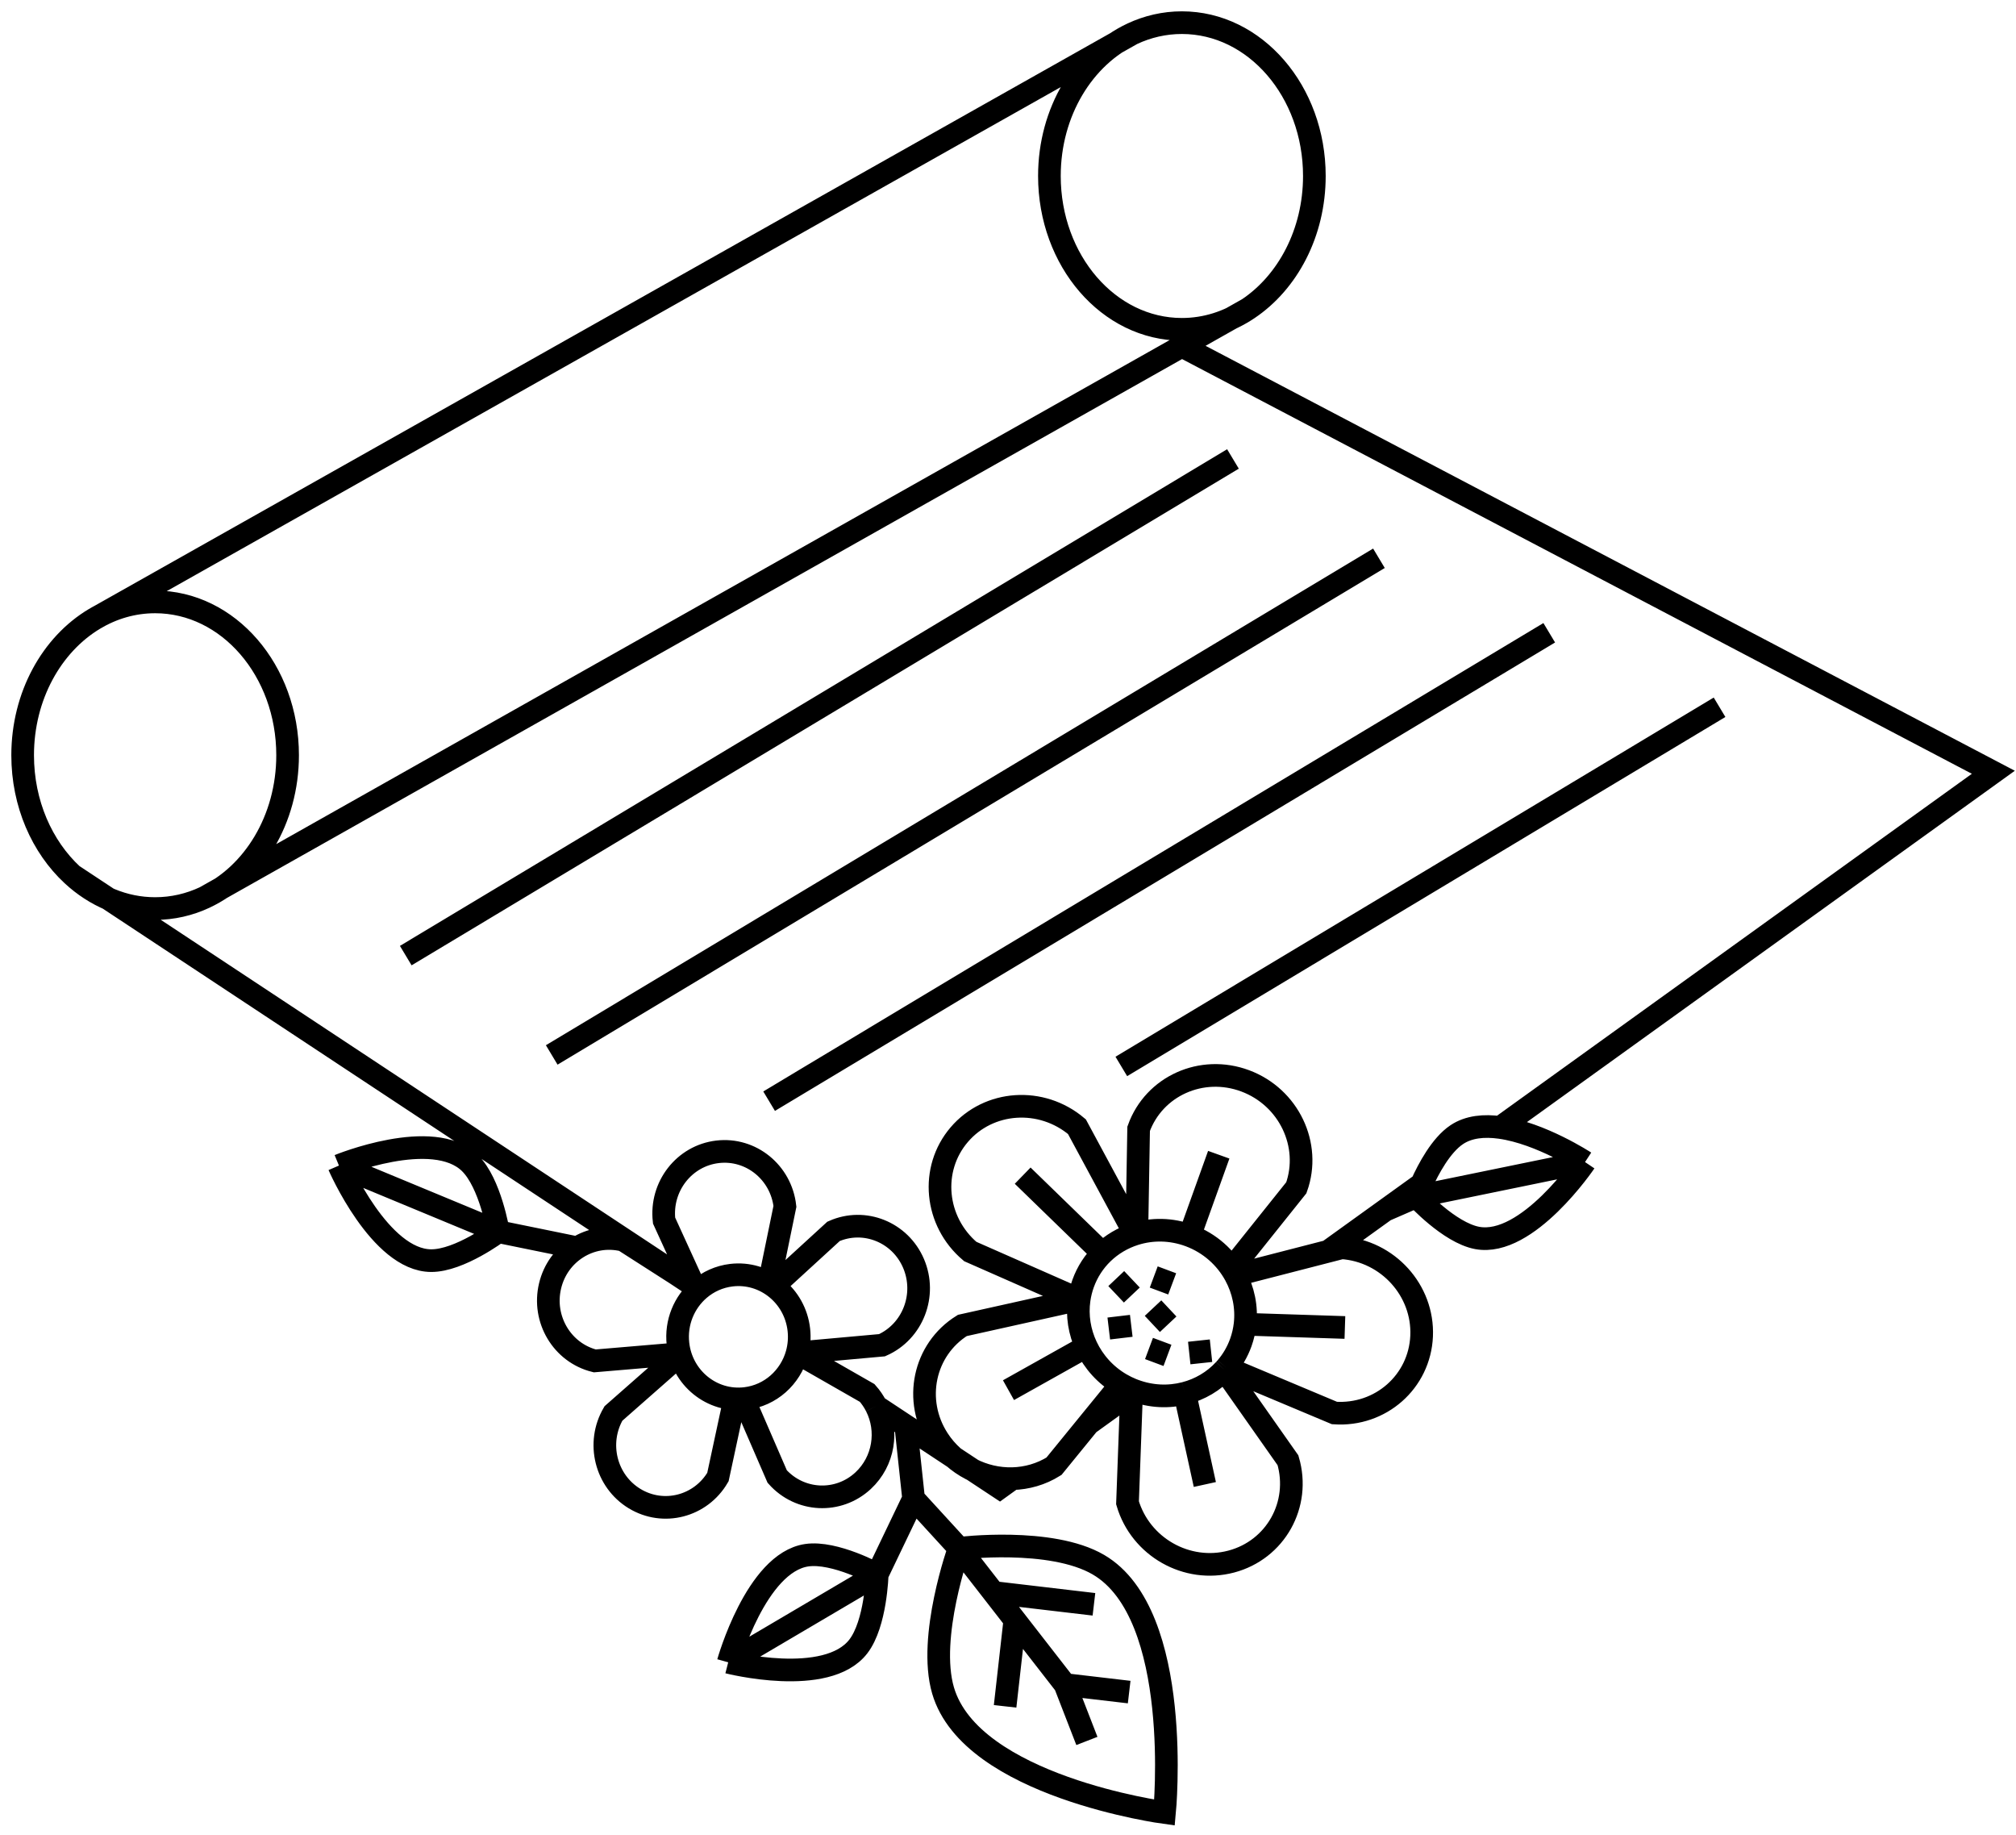 <svg width="89" height="81" viewBox="0 0 89 81" fill="none" xmlns="http://www.w3.org/2000/svg">
<path d="M4.167 27.317C2.286 28.443 1 30.714 1 33.333C1 35.47 1.856 37.376 3.193 38.616M4.167 27.317C4.97 26.837 5.882 26.566 6.849 26.566C10.079 26.566 12.697 29.595 12.697 33.333C12.697 36.173 11.185 38.605 9.042 39.608M4.167 27.317L49.983 1.492M49.983 1.492C47.84 2.496 46.328 4.927 46.328 7.767C46.328 11.505 48.946 14.535 52.176 14.535C53.242 14.535 54.241 14.205 55.101 13.629M49.983 1.492C50.66 1.175 51.401 1 52.176 1C55.407 1 58.025 4.03 58.025 7.767C58.025 10.272 56.849 12.459 55.101 13.629M9.042 39.608C8.365 39.926 7.624 40.1 6.849 40.1C5.466 40.1 4.195 39.545 3.193 38.616M9.042 39.608L52.176 15.279M55.101 13.629L52.176 15.279M3.193 38.616L30.872 56.904M52.176 15.279L88 34.085L66.224 49.762M52.522 54.537C51.707 54.233 50.858 54.228 50.099 54.467M52.522 54.537C53.417 54.872 54.114 55.508 54.535 56.282M52.522 54.537L53.804 50.965M54.366 56.002L57.229 52.422C57.906 50.536 56.896 48.424 54.974 47.706C53.051 46.987 50.944 47.934 50.267 49.821L50.188 54.441L50.099 54.467M54.966 58.447C54.935 58.717 54.873 58.988 54.778 59.254C54.628 59.671 54.408 60.043 54.136 60.36M54.966 58.447L59.373 58.59M54.966 58.447C55.051 57.692 54.892 56.937 54.535 56.282M52.306 61.493C51.597 61.676 50.82 61.649 50.071 61.369C50.034 61.355 49.997 61.341 49.96 61.326M52.306 61.493L53.19 65.52M52.306 61.493C52.974 61.322 53.582 60.964 54.051 60.456M47.96 59.432L44.522 61.357M47.96 59.432C47.658 58.792 47.538 58.071 47.641 57.354M47.96 59.432C48.28 60.109 48.804 60.696 49.484 61.091M47.641 57.354C47.675 57.119 47.732 56.884 47.815 56.652C48.003 56.129 48.301 55.678 48.675 55.314M47.641 57.354L42.834 55.237C41.264 53.91 41.046 51.601 42.347 50.08C43.647 48.558 45.974 48.401 47.543 49.728L50.099 54.467M47.641 57.354L42.483 58.501C40.778 59.564 40.302 61.817 41.419 63.533C42.164 64.677 43.429 65.293 44.695 65.262M50.099 54.467C49.566 54.635 49.077 54.924 48.675 55.314M54.535 56.282L58.635 55.226M54.136 60.36C54.108 60.393 54.08 60.425 54.051 60.456M54.136 60.36L58.912 62.365C60.949 62.504 62.671 60.984 62.76 58.97C62.848 56.956 61.269 55.211 59.233 55.072L58.635 55.226M54.051 60.456L56.86 64.451C57.433 66.402 56.312 68.404 54.355 68.922C52.399 69.44 50.349 68.279 49.776 66.328L49.955 61.475M49.96 61.326C49.794 61.258 49.635 61.179 49.484 61.091M49.96 61.326L49.955 61.475M49.484 61.091L48.055 62.843M48.675 55.314L45.148 51.889M49.388 58.093L49.503 59.06M50.725 59.517L51.54 59.821M49.273 57.126L49.973 56.464M50.903 57.735L51.571 58.447M50.934 56.361L51.748 56.665M52.501 59.718L53.462 59.615M30.753 57.014L29.317 53.872C29.147 52.369 30.204 51.01 31.677 50.837C33.151 50.663 34.482 51.742 34.652 53.245L33.954 56.638M29.643 59.778L26.257 60.065C24.816 59.707 23.933 58.225 24.284 56.755C24.457 56.026 24.901 55.438 25.481 55.072M30.405 56.584L27.528 54.741C26.8 54.56 26.07 54.7 25.481 55.072M34.271 56.662L36.799 54.347C38.159 53.744 39.741 54.38 40.332 55.768C40.922 57.156 40.299 58.77 38.939 59.373L35.555 59.678M35.321 59.786L38.284 61.481C38.444 61.661 38.577 61.857 38.681 62.063M32.937 61.999L34.311 65.169C35.309 66.288 37.007 66.37 38.104 65.352C39.025 64.497 39.23 63.139 38.681 62.063M32.422 61.806L31.694 65.192C30.935 66.492 29.287 66.917 28.013 66.142C26.739 65.367 26.322 63.686 27.081 62.386L29.654 60.122M42.341 68.336C42.341 68.336 46.393 67.834 48.491 69.059C52.258 71.257 51.411 80 51.411 80C51.411 80 42.875 78.855 41.633 74.612C40.941 72.248 42.341 68.336 42.341 68.336ZM42.341 68.336L43.858 70.286M42.341 68.336L40.332 66.142M43.858 70.286L48.294 70.808M43.858 70.286L44.802 71.501M44.802 71.501L44.372 75.311M44.802 71.501L47.017 74.35M47.017 74.35L47.983 76.839M47.017 74.35L49.849 74.682M38.725 69.493L32.148 73.368M38.725 69.493C38.725 69.493 38.67 71.66 37.892 72.669C36.495 74.481 32.148 73.368 32.148 73.368M38.725 69.493C38.725 69.493 36.858 68.459 35.613 68.642C33.377 68.971 32.148 73.368 32.148 73.368M38.725 69.493L40.332 66.142M62.528 52.817L69.974 51.289M62.528 52.817C62.528 52.817 63.973 54.405 65.21 54.638C67.432 55.055 69.974 51.289 69.974 51.289M62.528 52.817L61.148 53.417M62.528 52.817C62.528 52.817 62.61 52.588 62.759 52.257M69.974 51.289C69.974 51.289 68.023 50.011 66.224 49.762M21.999 54.361L14.963 51.444M21.999 54.361C21.999 54.361 20.289 55.647 19.031 55.64C16.772 55.628 14.963 51.444 14.963 51.444M21.999 54.361C21.999 54.361 21.652 52.223 20.746 51.332C19.119 49.734 14.963 51.444 14.963 51.444M21.999 54.361L25.481 55.072M40.332 66.142L39.987 62.926M39.987 62.926L44.135 65.666L44.695 65.262M39.987 62.926L38.681 62.063M61.148 53.417L62.759 52.257M61.148 53.417L58.635 55.226M62.759 52.257C63.054 51.602 63.612 50.546 64.312 50.079C64.843 49.725 65.522 49.665 66.224 49.762M49.955 61.475L48.055 62.843M48.055 62.843L46.529 64.715C45.961 65.069 45.328 65.246 44.695 65.262M30.872 56.904C30.206 57.476 29.824 58.367 29.931 59.316C30.101 60.82 31.433 61.898 32.906 61.725C34.019 61.594 34.894 60.787 35.183 59.751C35.276 59.416 35.308 59.057 35.267 58.689C35.097 57.186 33.765 56.108 32.292 56.281C31.748 56.345 31.262 56.57 30.872 56.904ZM17.913 42.177L54.431 20.256M24.357 46.561L60.876 24.64M68.394 27.928L33.954 48.602M75.913 31.216L49.503 47.069" stroke="black"/>
</svg>
